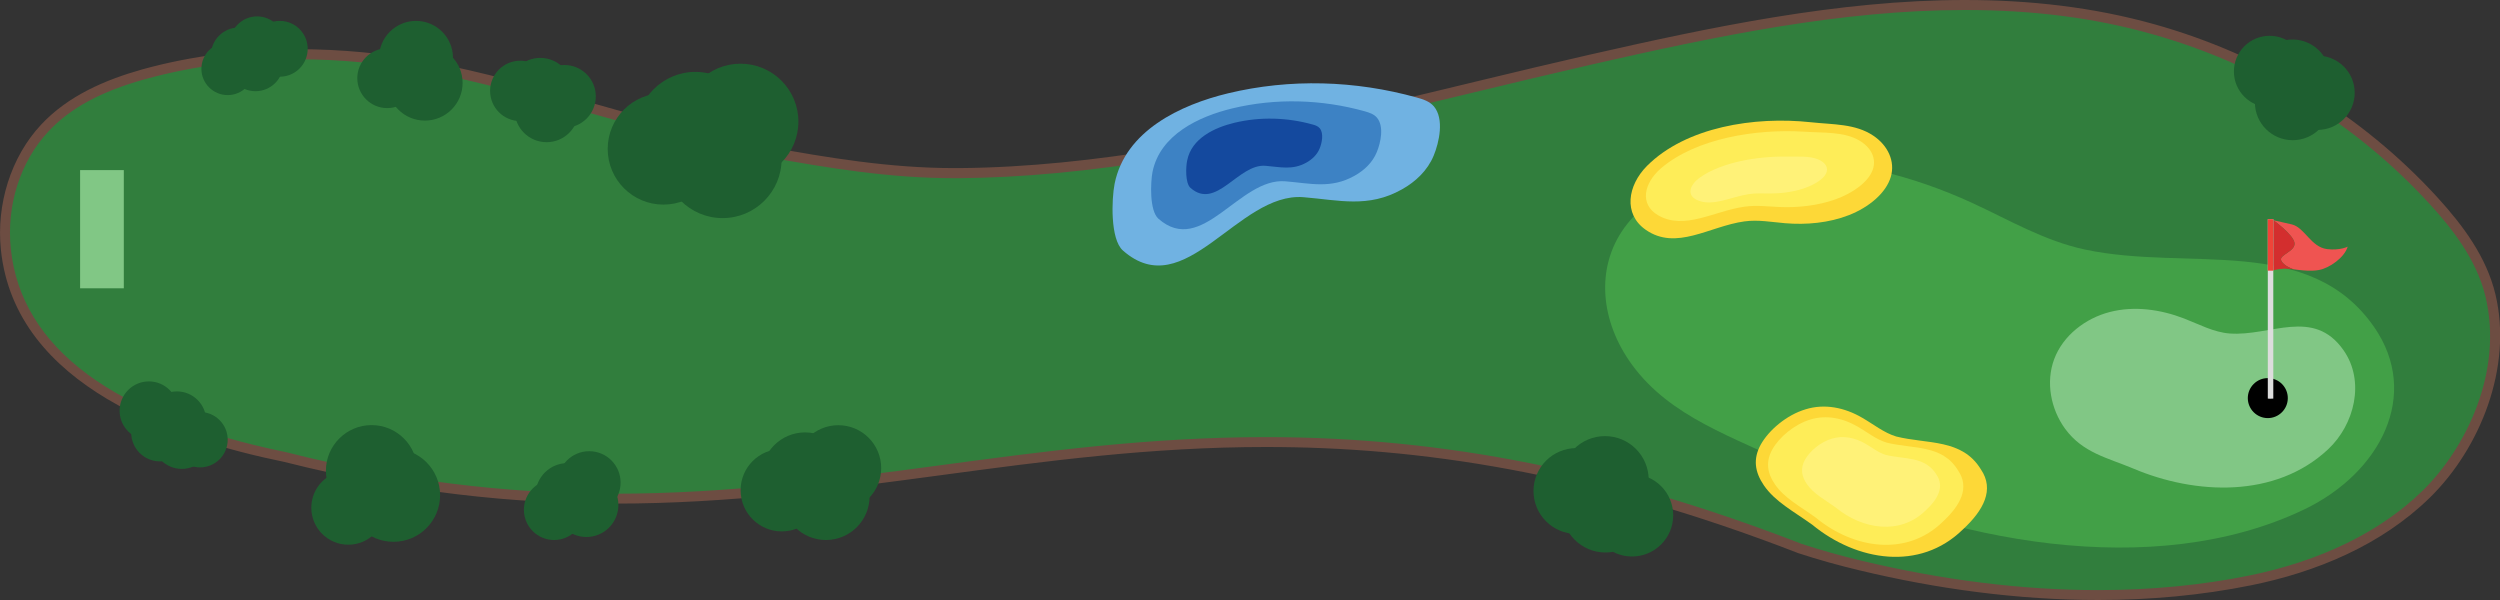 <?xml version="1.0" encoding="utf-8"?>
<!-- Generator: Adobe Illustrator 26.2.1, SVG Export Plug-In . SVG Version: 6.00 Build 0)  -->
<svg version="1.1" id="Layer_1" xmlns="http://www.w3.org/2000/svg" xmlns:xlink="http://www.w3.org/1999/xlink" x="0px" y="0px"
	 viewBox="0 0 250 60" enable-background="new 0 0 250 60" xml:space="preserve">
<rect x="0" y="0" width="250" height="60" fill="#333333" stroke="none"/>
<g>
	<path fill="#317E3D" d="M209.81,59.5c-7.59,0-15.58-0.99-23.73-2.95c-2.2-0.53-4.19-1.09-6.09-1.71
		c-18.71-7.26-35.68-10.65-53.39-10.65c-11.58,0-22.31,1.44-32.69,2.84c-10.32,1.39-20.99,2.82-32.45,2.82
		c-11.12,0-21.89-1.36-32.93-4.15C11.03,42.11,1.63,35.12,0.58,24.91c-0.46-4.47,0.99-8.98,3.87-12.09c2.26-2.43,5.42-4.14,9.95-5.4
		c4.78-1.32,9.96-2,15.4-2c4.2,0,8.47,0.4,12.71,1.19c5.61,1.05,11.22,2.65,16.65,4.2c5.64,1.61,11.48,3.27,17.34,4.33
		c6.57,1.18,12.54,2.16,18.94,2.16l0.45,0c6.19-0.05,12.94-0.68,20.63-1.94c10.12-1.65,20.25-4.1,30.05-6.46
		c4.06-0.98,8.27-1.99,12.41-2.94c12.68-2.89,25.1-5.48,37.52-5.48c6.9,0,13.08,0.8,18.91,2.44c10.86,3.07,20.53,9,27.99,17.17
		c2.15,2.35,4.73,5.56,5.65,9.46c1.8,7.62-1.94,15.46-6.45,19.86c-4.26,4.15-10.33,7.12-17.55,8.59
		C220.25,59.01,215.13,59.5,209.81,59.5z"/>
	<path fill="#6D4D42" d="M196.5,1c6.85,0,12.99,0.79,18.77,2.43c10.77,3.04,20.36,8.93,27.75,17.03c2.11,2.31,4.64,5.45,5.54,9.24
		c1.76,7.43-1.91,15.09-6.32,19.39c-4.19,4.09-10.17,7.01-17.3,8.46c-4.76,0.97-9.85,1.46-15.14,1.46c-7.55,0-15.5-0.99-23.61-2.93
		c-2.18-0.52-4.15-1.08-6.02-1.69c-18.78-7.28-35.81-10.68-53.57-10.68c-11.62,0-22.36,1.44-32.75,2.84
		c-10.3,1.38-20.95,2.82-32.38,2.82c-11.07,0-21.81-1.35-32.85-4.15C11.37,41.67,2.11,34.83,1.08,24.86
		c-0.45-4.32,0.95-8.7,3.74-11.69c2.19-2.36,5.28-4.03,9.72-5.26c4.74-1.31,9.87-1.98,15.27-1.98c4.17,0,8.41,0.4,12.62,1.19
		c5.58,1.04,11.18,2.64,16.6,4.19c5.66,1.61,11.5,3.28,17.39,4.34c6.6,1.19,12.58,2.17,19.03,2.17l0.45,0
		c6.22-0.05,12.99-0.68,20.7-1.94c10.13-1.66,20.27-4.1,30.08-6.47c4.07-0.98,8.27-1.99,12.41-2.94C171.75,3.59,184.13,1,196.5,1
		 M196.5,0c-12.66,0-25.49,2.73-37.63,5.49c-14.12,3.22-28.14,7.06-42.43,9.39c-6.8,1.11-13.67,1.88-20.55,1.93
		c-0.15,0-0.3,0-0.45,0c-6.44,0-12.52-1.02-18.85-2.16c-11.48-2.07-22.53-6.39-33.99-8.53c-4.16-0.78-8.48-1.2-12.8-1.2
		c-5.27,0-10.54,0.63-15.54,2.01C10.53,7.98,6.8,9.57,4.09,12.49c-3.01,3.23-4.47,7.96-4,12.48C1.5,38.73,17.62,43.97,28.42,46.19
		c12.22,3.09,23.01,4.17,33.05,4.17c23.01,0,42.05-5.66,65.13-5.66c15.22,0,32.2,2.46,53.24,10.62c2.02,0.66,4.07,1.23,6.13,1.72
		c7.7,1.85,15.8,2.96,23.85,2.96c5.17,0,10.32-0.46,15.34-1.48c6.43-1.31,12.92-3.97,17.8-8.73c5.05-4.93,8.32-13.05,6.59-20.33
		c-0.89-3.75-3.24-6.9-5.77-9.68c-7.66-8.4-17.59-14.32-28.22-17.32C209.32,0.7,202.93,0,196.5,0L196.5,0z"/>
</g>
<path fill="#42A047" d="M230.47,50.92c-15.09,7.26-35.67,3.28-50.83-4.16c-6.31-3.09-12.58-5-16.44-10.29
	c-3.17-4.34-3.67-9.68-0.76-13.7c2.99-4.14,9.26-6.5,15.76-6.71s13.17,1.55,18.99,4.22c3.7,1.7,7.23,3.81,11.33,4.68
	c10.38,2.2,22.4-1.6,28.89,7.74C242.12,39.5,238,47.29,230.47,50.92z"/>
<path fill="#70B2E2" d="M112.29,25.05c6.21,5.48,11.5-5.86,18.06-5.33c3.54,0.29,6.47,1.11,9.84-0.78c1.38-0.77,2.57-1.9,3.18-3.38
	c0.55-1.33,1.07-3.67,0.02-4.92c-0.42-0.5-1.09-0.72-1.72-0.89c-6.14-1.71-12.66-1.91-18.86-0.42c-4.77,1.15-10.29,3.75-11.35,9.05
	C111.16,19.9,111.01,23.92,112.29,25.05z"/>
<path fill="#3D82C4" d="M115.84,21.87c4.37,3.85,8.08-4.12,12.69-3.74c2.49,0.2,4.55,0.78,6.92-0.55c0.97-0.54,1.81-1.33,2.23-2.37
	c0.39-0.94,0.75-2.58,0.01-3.45c-0.3-0.35-0.76-0.5-1.21-0.63c-4.31-1.2-8.89-1.34-13.25-0.29c-3.35,0.81-7.23,2.63-7.98,6.36
	C115.05,18.25,114.94,21.07,115.84,21.87z"/>
<path fill="#14499E" d="M119.05,18.79c2.58,2.27,4.77-2.43,7.5-2.21c1.47,0.12,2.69,0.46,4.09-0.32c0.57-0.32,1.07-0.79,1.32-1.4
	c0.23-0.55,0.44-1.53,0.01-2.04c-0.18-0.21-0.45-0.3-0.71-0.37c-2.55-0.71-5.25-0.79-7.83-0.17c-1.98,0.48-4.27,1.55-4.71,3.76
	C118.58,16.65,118.51,18.32,119.05,18.79z"/>
<path fill="#81C785" d="M232.81,44.93c-5.28,4.94-13.3,4.54-19.47,1.93c-2.57-1.08-5.05-1.56-6.82-3.97
	c-1.45-1.98-1.96-4.68-1.1-6.98c0.89-2.37,3.12-4.08,5.56-4.71c2.45-0.63,5.07-0.26,7.43,0.65c1.5,0.58,2.96,1.38,4.56,1.5
	c4.06,0.3,8.38-2.62,11.38,1.67C236.54,38.14,235.44,42.47,232.81,44.93z"/>
<path fill="#FDD837" d="M164.7,16.59c3.91-3.91,10.78-4.97,16.34-4.37c2.31,0.25,4.48,0.14,6.28,1.34c1.47,0.98,2.22,2.57,1.76,4.13
	c-0.48,1.61-2.17,3.03-4.18,3.82c-2.01,0.79-4.29,0.99-6.4,0.81c-1.34-0.11-2.68-0.37-4.06-0.18c-3.49,0.48-6.82,2.98-9.88,0.83
	C162.32,21.4,162.75,18.55,164.7,16.59z"/>
<path fill="#FEED58" d="M166.11,16.82c3.5-2.99,9.49-3.95,14.31-3.65c2,0.13,3.89-0.01,5.42,0.83c1.25,0.69,1.86,1.84,1.42,3.01
	c-0.45,1.2-1.96,2.3-3.73,2.93c-1.77,0.63-3.75,0.84-5.58,0.76c-1.17-0.05-2.32-0.2-3.52-0.03c-3.04,0.44-6,2.38-8.61,0.86
	C163.93,20.44,164.37,18.32,166.11,16.82z"/>
<path fill="#FFF278" d="M170.01,17.74c2.15-1.52,5.74-2.12,8.6-2.08c1.19,0.02,2.32-0.09,3.21,0.28c0.73,0.31,1.07,0.85,0.78,1.42
	c-0.3,0.59-1.22,1.15-2.28,1.5c-1.06,0.35-2.25,0.49-3.34,0.49c-0.69,0-1.38-0.05-2.09,0.06c-1.82,0.28-3.63,1.28-5.14,0.61
	C168.63,19.54,168.94,18.5,170.01,17.74z"/>
<g>
	<path fill="#FDD837" d="M196.25,52.98c-4.26,4.14-10.54,3.18-15.04-0.52c-1.88-1.35-3.69-2.28-4.82-3.92
		c-0.92-1.35-1.1-2.66-0.31-4.09c0.81-1.44,2.57-2.95,4.48-3.52c1.9-0.59,3.9-0.18,5.65,0.84c1.12,0.64,2.18,1.51,3.41,1.88
		c3.11,0.78,6.59,0.2,8.47,3.29C199.46,48.95,198.38,51.02,196.25,52.98z"/>
</g>
<g>
	<path fill="#FEED58" d="M194.27,52.18c-3.6,3.52-8.91,2.71-12.71-0.43c-1.58-1.14-3.12-1.93-4.07-3.32
		c-0.78-1.14-0.93-2.27-0.26-3.48c0.68-1.22,2.18-2.5,3.78-2.99c1.6-0.5,3.29-0.16,4.77,0.71c0.94,0.54,1.84,1.28,2.88,1.59
		c2.63,0.66,5.57,0.16,7.15,2.79C196.98,48.76,196.07,50.52,194.27,52.18z"/>
</g>
<g>
	<path fill="#FFF278" d="M192.55,51.06c-2.54,2.47-6.29,1.9-8.98-0.31c-1.12-0.81-2.2-1.36-2.88-2.34c-0.55-0.8-0.66-1.59-0.19-2.44
		c0.48-0.86,1.54-1.76,2.67-2.1c1.13-0.35,2.33-0.11,3.37,0.5c0.67,0.38,1.3,0.9,2.04,1.12c1.86,0.46,3.93,0.12,5.06,1.96
		C194.46,48.65,193.82,49.89,192.55,51.06z"/>
</g>
<g>
	<circle cx="226.78" cy="39.81" r="1.56"/>
	<path d="M226.78,38.7c0.61,0,1.11,0.5,1.11,1.11s-0.5,1.11-1.11,1.11s-1.11-0.5-1.11-1.11S226.17,38.7,226.78,38.7 M226.78,37.81
		c-1.1,0-2,0.9-2,2s0.9,2,2,2s2-0.9,2-2S227.89,37.81,226.78,37.81L226.78,37.81z"/>
</g>
<path fill="#EF5451" d="M232.71,24.91c-1.62-0.2-2.24-2.16-3.53-2.47c-0.71-0.17-1.46-0.34-1.85-0.42c0,0,2.01,1.43,2.12,2.28
	c0.11,0.85-1.59,1.18-1.33,1.75c0.24,0.55,1.18,0.86,1.24,0.88c0,0,0,0,0,0c0,0,0,0,0.01,0c0.13,0.02,0.25,0.03,0.38,0.05
	c0.68,0.08,1.42,0.15,2.14,0.02c1.04-0.18,2.57-1.25,2.88-2.34C234.78,24.67,233.97,25.07,232.71,24.91z"/>
<path fill="#D32E2E" d="M228.12,26.05c-0.25-0.57,1.44-0.9,1.33-1.75c-0.11-0.85-2.12-2.28-2.12-2.28l0,0c0,0,0,0,0,0v5.01
	c0.34-0.09,0.95-0.21,1.55-0.15c0.16,0.02,0.32,0.04,0.48,0.06C229.3,26.91,228.36,26.6,228.12,26.05z"/>
<path fill="#DDDDDD" d="M226.78,21.91v5.18v12.77c0.06,0.01,0.12,0.01,0.19,0.01c0.03,0,0.06,0,0.09,0c0.09,0,0.19,0,0.27-0.01V27.1
	v-0.08v-5.01v-0.1H226.78z"/>
<path fill="#EF4438" d="M226.78,21.91v1.49v3.67c0.06,0,0.12,0,0.19,0c0.03,0,0.06,0,0.09,0c0.09,0,0.19,0,0.27,0V23.4v-0.02v-1.44
	v-0.03H226.78z"/>
<g>
	<circle fill="#1E5F30" cx="66.34" cy="14.89" r="5.57"/>
	<circle fill="#1E5F30" cx="74.05" cy="12.16" r="5.79"/>
	<circle fill="#1E5F30" cx="72.26" cy="15.91" r="5.9"/>
	<circle fill="#1E5F30" cx="69.54" cy="13.09" r="5.9"/>
</g>
<g>
	<circle fill="#1E5F30" cx="22.77" cy="6.88" r="2.63"/>
	<circle fill="#1E5F30" cx="25.71" cy="4.37" r="2.73"/>
	<circle fill="#1E5F30" cx="25.55" cy="6.33" r="2.79"/>
	<circle fill="#1E5F30" cx="27.98" cy="4.88" r="2.79"/>
	<circle fill="#1E5F30" cx="23.88" cy="5.54" r="2.79"/>
</g>
<g>
	<circle fill="#1E5F30" cx="20" cy="43.97" r="2.77"/>
	<circle fill="#1E5F30" cx="16" cy="43.26" r="2.88"/>
	<circle fill="#1E5F30" cx="17.69" cy="42.07" r="2.93"/>
	<circle fill="#1E5F30" cx="14.89" cy="41.07" r="2.93"/>
	<circle fill="#1E5F30" cx="18.18" cy="43.96" r="2.93"/>
</g>
<circle fill="#1E5F30" cx="41.6" cy="5.79" r="3.7"/>
<circle fill="#1E5F30" cx="42.49" cy="8.29" r="3.77"/>
<circle fill="#1E5F30" cx="38.72" cy="7.82" r="2.99"/>
<circle fill="#1E5F30" cx="37.16" cy="47.08" r="4.57"/>
<circle fill="#1E5F30" cx="39.35" cy="49.52" r="4.66"/>
<circle fill="#1E5F30" cx="34.83" cy="50.77" r="3.7"/>
<circle fill="#1E5F30" cx="52.03" cy="9.09" r="3.02"/>
<circle fill="#1E5F30" cx="56.44" cy="9.64" r="3.14"/>
<circle fill="#1E5F30" cx="54.66" cy="11.02" r="3.2"/>
<circle fill="#1E5F30" cx="54.03" cy="8.99" r="3.2"/>
<circle fill="#1E5F30" cx="55.41" cy="50.98" r="3.02"/>
<circle fill="#1E5F30" cx="58.92" cy="48.26" r="3.14"/>
<circle fill="#1E5F30" cx="58.64" cy="50.5" r="3.2"/>
<circle fill="#1E5F30" cx="56.75" cy="49.51" r="3.2"/>
<circle fill="#1E5F30" cx="78.18" cy="49.02" r="4.12"/>
<circle fill="#1E5F30" cx="83.83" cy="46.81" r="4.29"/>
<circle fill="#1E5F30" cx="82.59" cy="49.63" r="4.37"/>
<circle fill="#1E5F30" cx="80.51" cy="47.61" r="4.37"/>
<g>
	<circle fill="#1E5F30" cx="163.2" cy="51.53" r="4.12"/>
	<circle fill="#1E5F30" cx="157.64" cy="49.1" r="4.29"/>
	<circle fill="#1E5F30" cx="160.5" cy="47.98" r="4.37"/>
	<circle fill="#1E5F30" cx="160.55" cy="50.88" r="4.37"/>
</g>
<g>
	<circle fill="#1E5F30" cx="226.96" cy="7.15" r="3.57"/>
	<circle fill="#1E5F30" cx="231.76" cy="9.28" r="3.71"/>
	<circle fill="#1E5F30" cx="229.27" cy="10.24" r="3.78"/>
	<circle fill="#1E5F30" cx="229.24" cy="7.73" r="3.78"/>
</g>
<rect x="8.01" y="17.01" fill="#81C785" width="4.37" height="11.82"/>
</svg>
